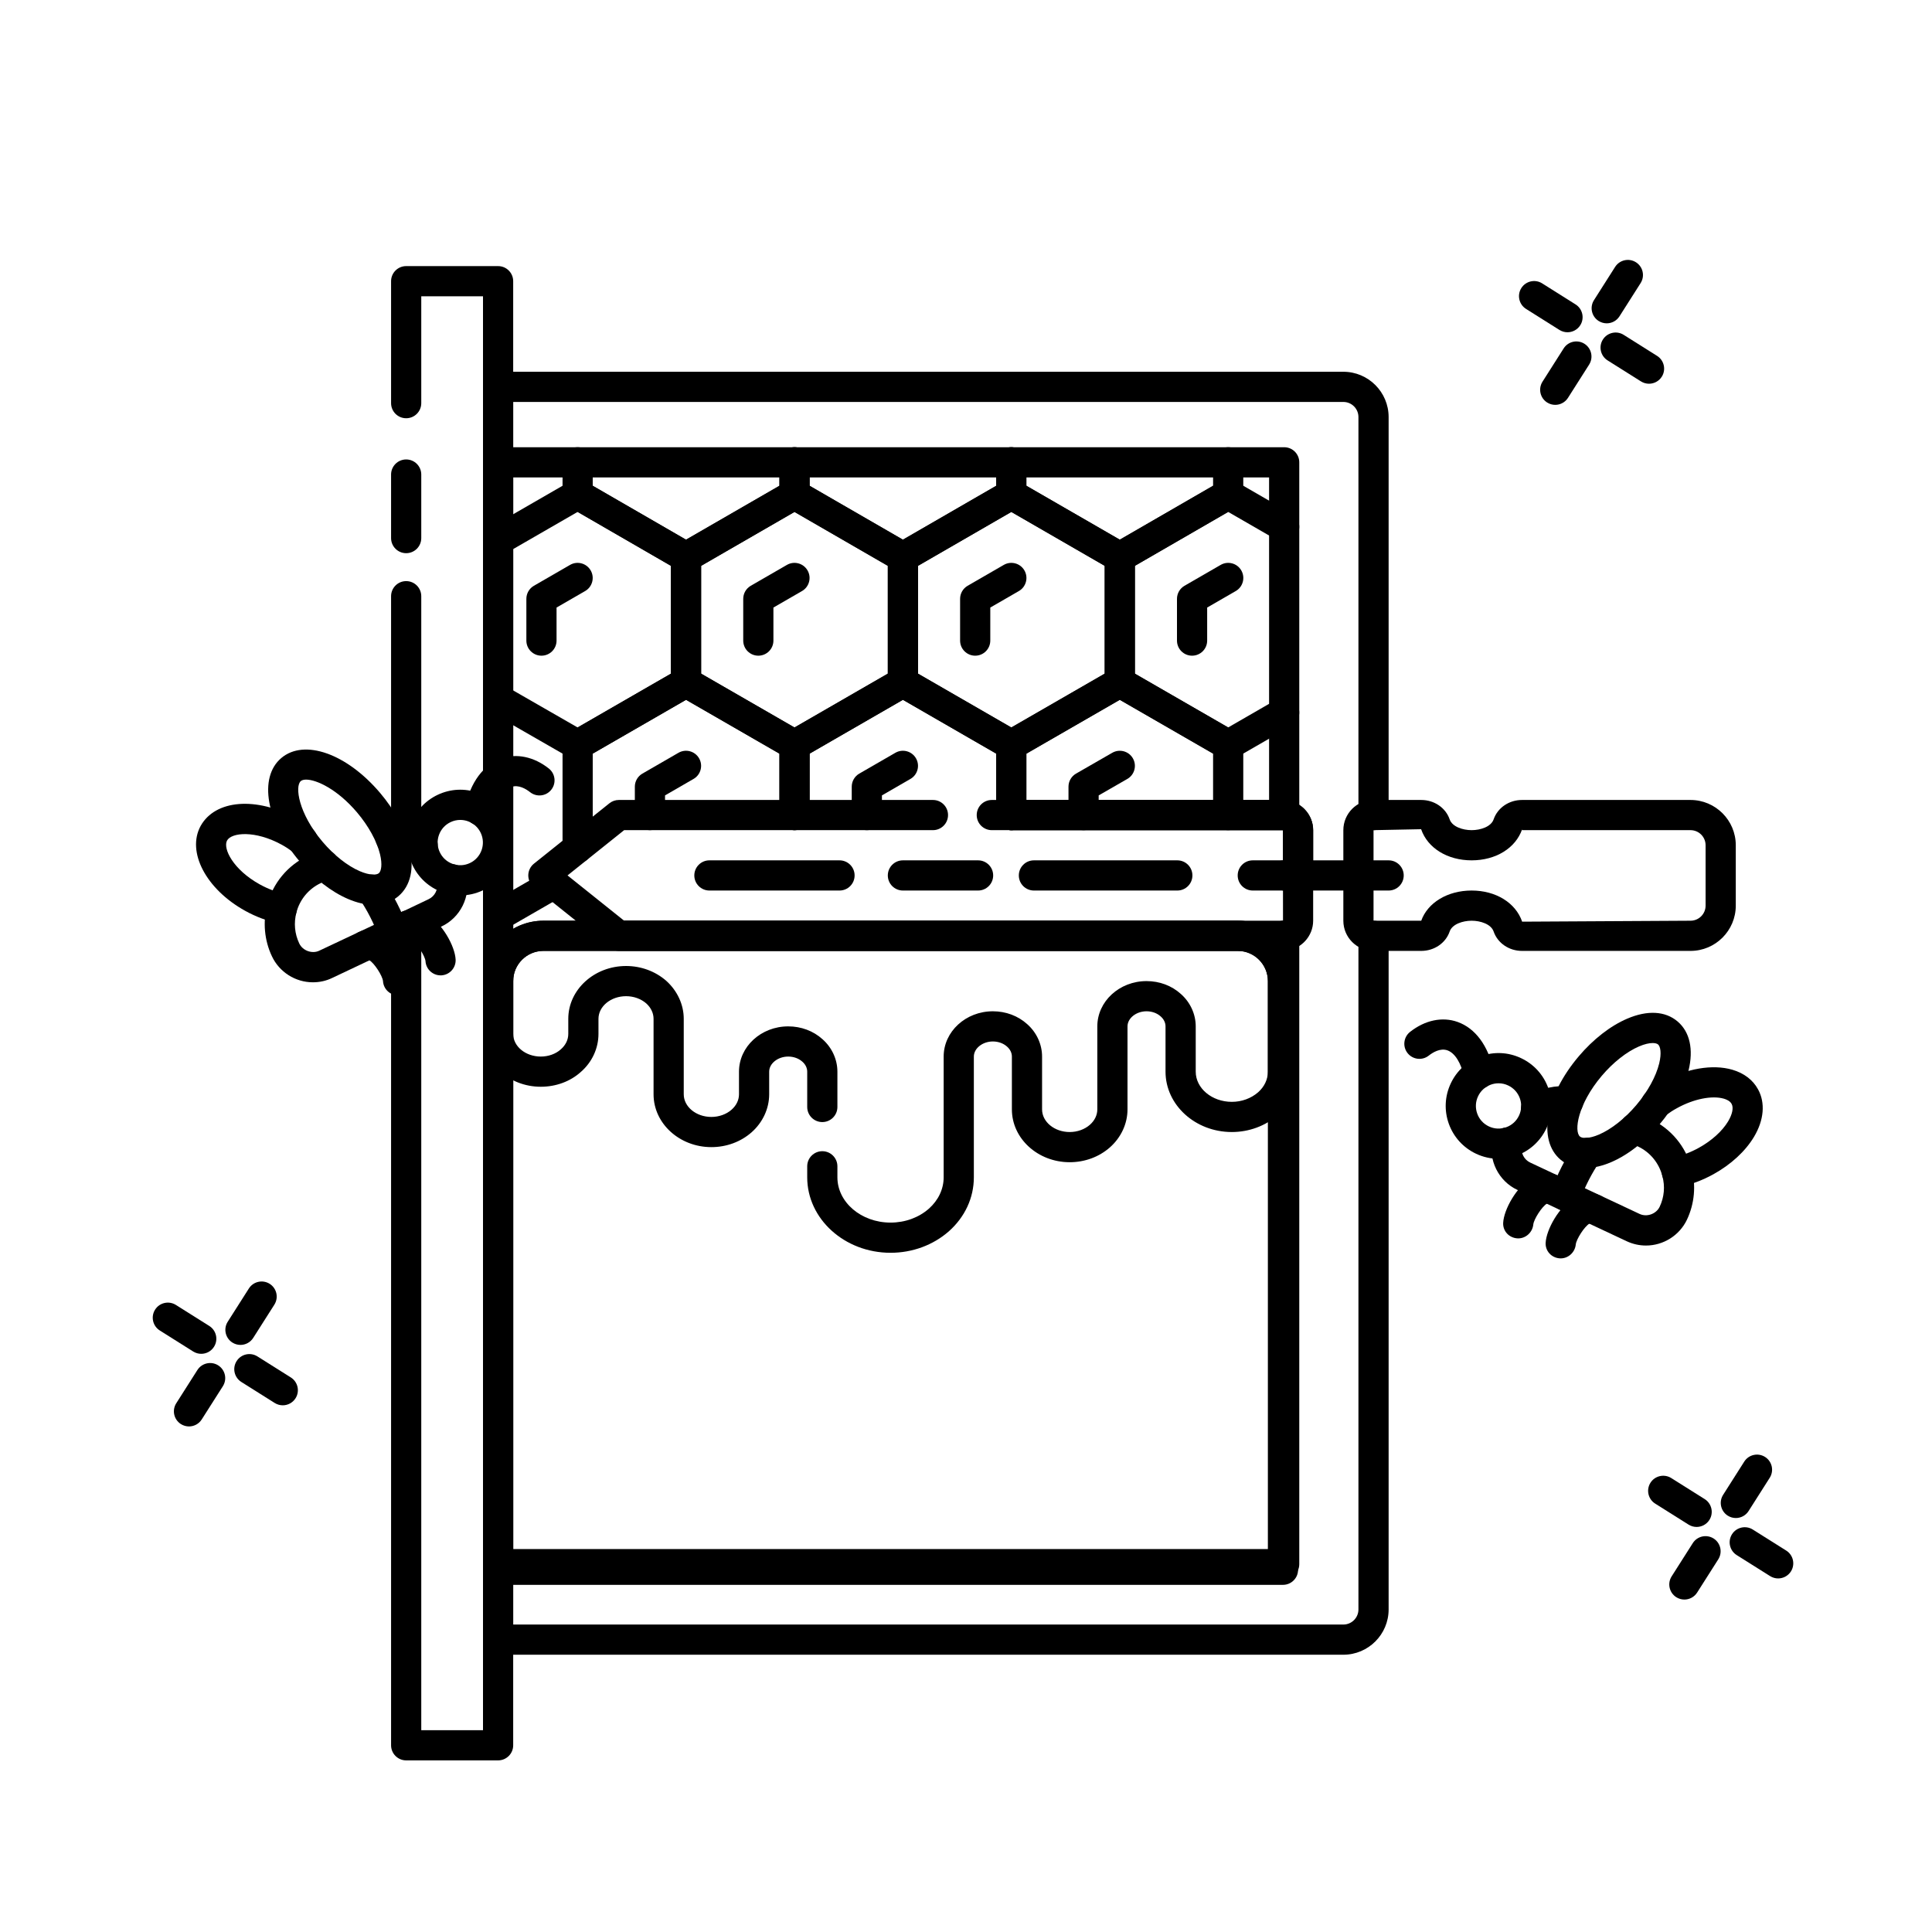 <?xml version="1.0" encoding="utf-8"?>
<!-- Generator: Adobe Illustrator 24.2.3, SVG Export Plug-In . SVG Version: 6.00 Build 0)  -->
<svg version="1.1" id="_x31_8" xmlns="http://www.w3.org/2000/svg" xmlns:xlink="http://www.w3.org/1999/xlink" x="0px" y="0px"
	 viewBox="0 0 128 128" style="enable-background:new 0 0 128 128;" xml:space="preserve">
<g>
	<g>
		<g>
			<g>
				<path d="M111.099,78.65c-0.464,0-0.88-0.324-0.979-0.797c-0.112-0.541,0.235-1.07,0.776-1.183
					c0.562-0.116,1.119-0.327,1.659-0.626c0.843-0.466,1.55-1.104,1.938-1.752c0.283-0.474,0.37-0.906,0.23-1.158
					c-0.104-0.191-0.335-0.291-0.51-0.343c-0.789-0.228-2.003,0.016-3.101,0.623c-0.276,0.146-0.52,0.315-0.711,0.456
					c-0.019,0.016-0.036,0.031-0.056,0.046c-0.392,0.308-0.962,0.283-1.324-0.08c-0.391-0.391-0.391-1.023,0-1.414
					c0.003-0.003,0.006-0.006,0.009-0.009c0.037-0.039,0.078-0.074,0.121-0.106c0.256-0.189,0.602-0.436,1.008-0.651
					c1.572-0.869,3.302-1.164,4.612-0.784c0.774,0.226,1.364,0.675,1.704,1.3c0.493,0.891,0.396,2.041-0.27,3.15
					c-0.572,0.954-1.525,1.832-2.684,2.473c-0.716,0.396-1.463,0.678-2.222,0.835C111.234,78.644,111.166,78.65,111.099,78.65z"/>
			</g>
		</g>
		<g>
			<g>
				<path d="M97.979,72.14c-0.459,0-0.873-0.318-0.976-0.785c-0.208-0.945-0.611-1.589-1.106-1.766
					c-0.479-0.171-0.981,0.145-1.237,0.347c-0.434,0.343-1.061,0.269-1.405-0.165c-0.342-0.434-0.268-1.062,0.165-1.405
					c0.988-0.78,2.137-1.021,3.149-0.66c1.175,0.419,2.022,1.562,2.388,3.22c0.119,0.539-0.222,1.072-0.762,1.191
					C98.123,72.132,98.051,72.14,97.979,72.14z"/>
			</g>
		</g>
		<g>
			<g>
				<path d="M101.771,74.44c-0.354,0-0.698-0.188-0.879-0.521c-0.265-0.485-0.085-1.093,0.399-1.356
					c0.835-0.455,1.767-0.69,2.727-0.575c0.549,0.065,0.94,0.562,0.876,1.11c-0.065,0.549-0.556,0.945-1.11,0.876
					c-0.053-0.006-0.11-0.003-0.163-0.004c-0.485,0-0.947,0.117-1.372,0.349C102.096,74.401,101.932,74.44,101.771,74.44z"/>
			</g>
		</g>
		<g>
			<g>
				<path d="M109.05,82.52c-0.438,0-0.866-0.095-1.271-0.282l-7.245-3.402c-1.251-0.581-1.946-1.979-1.655-3.328
					c0.09-0.461,0.495-0.812,0.981-0.812c0.553,0,1,0.442,1,0.995c0,0.074-0.008,0.157-0.024,0.229
					c-0.101,0.445,0.129,0.909,0.545,1.103l7.244,3.402c0.487,0.229,1.105,0.002,1.332-0.473c0.304-0.646,0.366-1.351,0.178-2.038
					c-0.228-0.872-0.817-1.583-1.619-1.959l-0.624-0.287c-0.502-0.23-0.722-0.824-0.49-1.326c0.229-0.501,0.821-0.724,1.326-0.49
					l0.631,0.29c1.349,0.632,2.333,1.818,2.709,3.256c0.308,1.127,0.201,2.342-0.303,3.409
					C111.271,81.848,110.206,82.52,109.05,82.52z"/>
			</g>
		</g>
		<g>
			<g>
				<path d="M103.72,80.22c-0.114,0-0.229-0.02-0.343-0.061c-0.52-0.189-0.786-0.764-0.597-1.282
					c0.403-1.104,0.93-2.133,1.564-3.062c0.311-0.455,0.934-0.573,1.39-0.261c0.456,0.312,0.572,0.934,0.261,1.39
					c-0.541,0.791-0.99,1.672-1.336,2.618C104.511,79.969,104.128,80.22,103.72,80.22z"/>
			</g>
		</g>
		<g>
			<g>
				<path d="M105.02,77.389c-0.625,0-1.187-0.182-1.636-0.562c-1.521-1.29-1.002-4.23,1.209-6.84
					c0.961-1.135,2.102-2.022,3.213-2.497c1.339-0.575,2.522-0.509,3.335,0.182c0.813,0.689,1.072,1.847,0.728,3.26
					c-0.286,1.174-0.974,2.445-1.936,3.58C108.374,76.351,106.515,77.389,105.02,77.389z M109.495,69.104
					c-0.224,0-0.53,0.063-0.902,0.223c-0.819,0.351-1.721,1.062-2.474,1.952c-1.604,1.894-1.846,3.68-1.442,4.021
					c0.158,0.134,0.609,0.146,1.256-0.131c0.818-0.351,1.721-1.062,2.475-1.952l0,0c0.754-0.89,1.307-1.896,1.518-2.761
					c0.167-0.685,0.082-1.126-0.077-1.261C109.78,69.14,109.66,69.104,109.495,69.104z"/>
			</g>
		</g>
		<g>
			<g>
				<path d="M100.587,82.046c-0.024,0-0.049-0.001-0.073-0.003c-0.541-0.041-0.952-0.484-0.925-1.026
					c0.046-0.889,0.885-2.393,1.896-2.998c0.573-0.344,1.18-0.394,1.71-0.145c0.5,0.235,0.714,0.831,0.479,1.331
					c-0.212,0.449-0.714,0.672-1.181,0.535c-0.338,0.195-0.873,1.04-0.908,1.384C101.534,81.64,101.098,82.046,100.587,82.046z"/>
			</g>
		</g>
		<g>
			<g>
				<path d="M103.401,83.371c-0.024,0-0.049-0.001-0.074-0.003c-0.541-0.042-0.952-0.486-0.924-1.028
					c0.048-0.889,0.887-2.392,1.898-2.997c0.57-0.341,1.179-0.394,1.709-0.144c0.5,0.235,0.714,0.831,0.479,1.331
					c-0.213,0.45-0.717,0.67-1.181,0.535c-0.338,0.195-0.874,1.04-0.909,1.384C104.349,82.965,103.912,83.371,103.401,83.371z"/>
			</g>
		</g>
		<g>
			<g>
				<path d="M99.28,76.773c-0.508,0-1.014-0.112-1.487-0.335c-0.846-0.398-1.486-1.102-1.804-1.981
					c-0.316-0.88-0.271-1.83,0.127-2.676c0.397-0.846,1.101-1.486,1.98-1.803c0.881-0.318,1.829-0.274,2.676,0.126
					c0.846,0.397,1.486,1.101,1.804,1.98c0.316,0.88,0.271,1.83-0.126,2.676c-0.398,0.846-1.103,1.486-1.981,1.804
					C100.081,76.703,99.681,76.773,99.28,76.773z M99.284,71.771c-0.172,0-0.344,0.029-0.51,0.089
					c-0.377,0.137-0.679,0.411-0.849,0.773c-0.171,0.362-0.19,0.77-0.055,1.146s0.41,0.679,0.773,0.849
					c0.362,0.172,0.769,0.19,1.146,0.055c0.377-0.136,0.679-0.41,0.849-0.773l0,0c0.171-0.362,0.19-0.77,0.055-1.146
					s-0.41-0.679-0.773-0.849C99.719,71.818,99.502,71.771,99.284,71.771z"/>
			</g>
		</g>
	</g>
	<g>
		<g>
			<path d="M26.91,36.65c-0.552,0-1-0.447-1-1v-4.21c0-0.553,0.448-1,1-1s1,0.447,1,1v4.21C27.91,36.203,27.462,36.65,26.91,36.65z"
				/>
		</g>
	</g>
	<g>
		<g>
			<path d="M26.91,56.6c-0.552,0-1-0.447-1-1V39.5c0-0.553,0.448-1,1-1s1,0.447,1,1v16.1C27.91,56.152,27.462,56.6,26.91,56.6z"/>
		</g>
	</g>
	<g>
		<g>
			<path d="M33,116.63h-6.09c-0.552,0-1-0.447-1-1V61.38c0-0.553,0.448-1,1-1s1,0.447,1,1v53.25H32v-95h-4.09v7.08
				c0,0.553-0.448,1-1,1s-1-0.447-1-1v-8.08c0-0.553,0.448-1,1-1H33c0.552,0,1,0.447,1,1v97C34,116.183,33.552,116.63,33,116.63z"/>
		</g>
	</g>
	<g>
		<g>
			<path d="M89,109.63H33c-0.552,0-1-0.447-1-1v-83c0-0.553,0.448-1,1-1h56c1.654,0,3,1.346,3,3V54c0,0.553-0.447,1-1,1
				s-1-0.447-1-1V27.63c0-0.552-0.448-1-1-1H34v81h55c0.552,0,1-0.448,1-1V62c0-0.553,0.447-1,1-1s1,0.447,1,1v44.63
				C92,108.284,90.654,109.63,89,109.63z M86,59h-0.92c-0.553,0-1-0.447-1-1c0-0.525,0.405-0.956,0.92-0.997V55H67
				c-0.553,0-1-0.447-1-1s0.447-1,1-1h18c0.048,0,0.111,0.006,0.177,0.015C86.2,53.104,87,53.973,87,55v3C87,58.553,86.553,59,86,59
				z"/>
		</g>
	</g>
	<g>
		<g>
			<g>
				<g>
					<path d="M33.001,61.69c-0.346,0-0.683-0.18-0.868-0.501c-0.275-0.479-0.111-1.09,0.368-1.365l3.7-2.131
						c0.478-0.275,1.09-0.111,1.366,0.367s0.111,1.09-0.368,1.365l-3.7,2.131C33.342,61.647,33.17,61.69,33.001,61.69z"/>
				</g>
			</g>
			<g>
				<g>
					<path d="M38.27,57.18c-0.552,0-1-0.447-1-1v-6.83c0-0.357,0.191-0.688,0.5-0.866l7.18-4.14c0.31-0.178,0.69-0.178,0.999,0
						l7.19,4.14c0.31,0.178,0.501,0.509,0.501,0.866V54c0,0.553-0.448,1-1,1s-1-0.447-1-1v-4.072l-6.189-3.563l-6.181,3.563v6.252
						C39.27,56.732,38.822,57.18,38.27,57.18z"/>
				</g>
			</g>
			<g>
				<g>
					<path d="M45.45,37.91c-0.173,0-0.346-0.045-0.5-0.134l-7.18-4.15c-0.309-0.179-0.5-0.509-0.5-0.866v-2.13c0-0.553,0.448-1,1-1
						s1,0.447,1,1v1.553l6.181,3.572l6.189-3.572V30.63c0-0.553,0.448-1,1-1s1,0.447,1,1v2.13c0,0.357-0.19,0.688-0.5,0.866
						l-7.19,4.15C45.795,37.865,45.623,37.91,45.45,37.91z"/>
				</g>
			</g>
			<g>
				<g>
					<path d="M38.27,50.35c-0.172,0-0.344-0.044-0.499-0.133l-5.27-3.029c-0.479-0.275-0.644-0.887-0.369-1.365
						c0.275-0.479,0.888-0.643,1.366-0.369l4.771,2.742l6.181-3.563v-7.145l-6.181-3.573l-4.77,2.752
						c-0.479,0.275-1.091,0.11-1.366-0.366c-0.276-0.479-0.112-1.09,0.367-1.366l5.27-3.04c0.309-0.178,0.691-0.178,1,0l7.18,4.15
						c0.309,0.179,0.5,0.509,0.5,0.866v8.3c0,0.357-0.191,0.688-0.5,0.866l-7.18,4.14C38.615,50.305,38.442,50.35,38.27,50.35z"/>
				</g>
			</g>
			<g>
				<g>
					<path d="M67,55c-0.553,0-1-0.447-1-1v-4.072l-6.18-3.563l-6.18,3.563V54c0,0.553-0.448,1-1,1s-1-0.447-1-1v-4.65
						c0-0.357,0.191-0.688,0.5-0.866l7.18-4.14c0.31-0.178,0.689-0.178,0.999,0l7.18,4.14C67.81,48.662,68,48.992,68,49.35V54
						C68,54.553,67.553,55,67,55z"/>
				</g>
			</g>
			<g>
				<g>
					<path d="M59.82,37.91c-0.173,0-0.346-0.045-0.5-0.134l-7.18-4.15c-0.309-0.179-0.5-0.509-0.5-0.866v-2.13c0-0.553,0.448-1,1-1
						s1,0.447,1,1v1.553l6.18,3.572L66,32.183V30.63c0-0.553,0.447-1,1-1s1,0.447,1,1v2.13c0,0.357-0.19,0.688-0.5,0.866l-7.18,4.15
						C60.166,37.865,59.993,37.91,59.82,37.91z"/>
				</g>
			</g>
			<g>
				<g>
					<path d="M52.636,50.354c-0.173,0-0.345-0.045-0.5-0.134l-7.184-4.147c-0.31-0.179-0.5-0.509-0.5-0.866v-8.296
						c0-0.357,0.19-0.688,0.5-0.866l7.184-4.147c0.31-0.178,0.69-0.178,1,0l7.184,4.147c0.31,0.179,0.5,0.509,0.5,0.866v8.296
						c0,0.357-0.19,0.688-0.5,0.866l-7.184,4.147C52.981,50.31,52.809,50.354,52.636,50.354z M46.452,44.63l6.184,3.57l6.184-3.57
						v-7.142l-6.184-3.57l-6.184,3.57V44.63z"/>
				</g>
			</g>
			<g>
				<g>
					<path d="M81.37,55c-0.553,0-1-0.447-1-1v-4.072l-6.18-3.563L68,49.928V54c0,0.553-0.447,1-1,1s-1-0.447-1-1v-4.65
						c0-0.357,0.191-0.688,0.501-0.866l7.19-4.14c0.31-0.179,0.69-0.178,0.998,0l7.18,4.14c0.311,0.179,0.501,0.509,0.501,0.866V54
						C82.37,54.553,81.923,55,81.37,55z"/>
				</g>
			</g>
			<g>
				<g>
					<path d="M74.19,37.91c-0.173,0-0.346-0.045-0.5-0.134l-7.19-4.15c-0.31-0.179-0.5-0.509-0.5-0.866v-2.13c0-0.553,0.447-1,1-1
						s1,0.447,1,1v1.553l6.19,3.572l6.18-3.572V30.63c0-0.553,0.447-1,1-1s1,0.447,1,1v2.13c0,0.357-0.19,0.688-0.5,0.866
						l-7.18,4.15C74.536,37.865,74.363,37.91,74.19,37.91z"/>
				</g>
			</g>
			<g>
				<g>
					<path d="M67.004,50.354c-0.173,0-0.346-0.045-0.5-0.134l-7.184-4.147c-0.31-0.179-0.5-0.509-0.5-0.866v-8.296
						c0-0.357,0.19-0.688,0.5-0.866l7.184-4.147c0.309-0.178,0.691-0.178,1,0l7.185,4.147c0.31,0.179,0.5,0.509,0.5,0.866v8.296
						c0,0.357-0.19,0.688-0.5,0.866l-7.185,4.147C67.35,50.31,67.177,50.354,67.004,50.354z M60.82,44.63l6.184,3.57l6.185-3.57
						v-7.142l-6.185-3.57l-6.184,3.57V44.63z"/>
				</g>
			</g>
			<g>
				<g>
					<path d="M81.37,50.35c-0.173,0-0.345-0.045-0.499-0.134l-7.18-4.14c-0.311-0.179-0.501-0.509-0.501-0.866v-8.3
						c0-0.357,0.19-0.688,0.5-0.866l7.18-4.15c0.309-0.178,0.689-0.178,1,0l3.71,2.141c0.479,0.276,0.643,0.888,0.366,1.366
						c-0.277,0.478-0.89,0.641-1.366,0.366l-3.21-1.852l-6.18,3.572v7.145l6.18,3.563l3.21-1.852
						c0.479-0.276,1.089-0.112,1.366,0.366c0.276,0.479,0.111,1.091-0.366,1.366l-3.71,2.14C81.715,50.305,81.543,50.35,81.37,50.35
						z"/>
				</g>
			</g>
		</g>
		<g>
			<g>
				<g>
					<path d="M43.06,55c-0.552,0-1-0.447-1-1v-1.88c0-0.357,0.19-0.688,0.5-0.866l2.39-1.38c0.479-0.276,1.089-0.113,1.366,0.366
						c0.276,0.479,0.112,1.09-0.366,1.366l-1.89,1.091V54C44.06,54.553,43.612,55,43.06,55z"/>
				</g>
			</g>
			<g>
				<g>
					<path d="M35.873,43.441c-0.552,0-1-0.447-1-1v-2.766c0-0.357,0.19-0.688,0.5-0.866l2.395-1.383
						c0.477-0.277,1.089-0.113,1.366,0.366c0.276,0.479,0.112,1.09-0.366,1.366l-1.895,1.094v2.188
						C36.873,42.994,36.425,43.441,35.873,43.441z"/>
				</g>
			</g>
			<g>
				<g>
					<path d="M57.43,55c-0.552,0-1-0.447-1-1v-1.88c0-0.357,0.19-0.688,0.5-0.866l2.39-1.38c0.478-0.276,1.09-0.113,1.366,0.366
						c0.276,0.479,0.112,1.09-0.366,1.366l-1.89,1.091V54C58.43,54.553,57.982,55,57.43,55z"/>
				</g>
			</g>
			<g>
				<g>
					<path d="M50.241,43.441c-0.552,0-1-0.447-1-1v-2.766c0-0.357,0.19-0.688,0.5-0.866l2.395-1.383
						c0.478-0.277,1.09-0.113,1.366,0.366c0.276,0.479,0.112,1.09-0.366,1.366l-1.895,1.094v2.188
						C51.241,42.994,50.793,43.441,50.241,43.441z"/>
				</g>
			</g>
			<g>
				<g>
					<path d="M71.79,55c-0.553,0-1-0.447-1-1v-1.88c0-0.358,0.191-0.688,0.502-0.867l2.4-1.38c0.478-0.273,1.089-0.11,1.365,0.369
						c0.275,0.479,0.11,1.09-0.369,1.365l-1.898,1.091V54C72.79,54.553,72.343,55,71.79,55z"/>
				</g>
			</g>
			<g>
				<g>
					<path d="M64.609,43.441c-0.552,0-1-0.447-1-1v-2.766c0-0.357,0.19-0.688,0.5-0.866l2.395-1.383
						c0.477-0.276,1.09-0.114,1.366,0.366c0.276,0.479,0.112,1.09-0.366,1.366l-1.895,1.094v2.188
						C65.609,42.994,65.162,43.441,64.609,43.441z"/>
				</g>
			</g>
			<g>
				<g>
					<path d="M78.978,43.441c-0.553,0-1-0.447-1-1v-2.766c0-0.357,0.19-0.688,0.5-0.866l2.395-1.383
						c0.476-0.276,1.089-0.114,1.366,0.366c0.276,0.479,0.112,1.09-0.366,1.366l-1.895,1.094v2.188
						C79.978,42.994,79.53,43.441,78.978,43.441z"/>
				</g>
			</g>
		</g>
	</g>
	<g>
		<g>
			<path d="M85.08,104.63H33c-0.552,0-1-0.447-1-1v-73c0-0.553,0.448-1,1-1h52.08c0.553,0,1,0.447,1,1v23.38
				c0,0.319-0.153,0.62-0.411,0.809c-0.213,0.154-0.473,0.22-0.729,0.182H67c-0.553,0-1-0.447-1-1s0.447-1,1-1h17.08V31.63H34v71
				h50.08V61.99c0-0.553,0.447-1,1-1s1,0.447,1,1v41.64C86.08,104.183,85.633,104.63,85.08,104.63z"/>
		</g>
	</g>
	<g>
		<g>
			<g>
				<path d="M85,63H41c-0.227,0-0.447-0.077-0.625-0.219l-5-4C35.139,58.592,35,58.305,35,58.001s0.138-0.591,0.375-0.781
					l5.001-4.001C40.553,53.077,40.773,53,41,53h20.81c0.552,0,1,0.447,1,1s-0.448,1-1,1H41.35l-3.75,2.999L41.351,61H84.94
					c0.021-0.003,0.041-0.005,0.062-0.007L85,55H65.71c-0.553,0-1-0.447-1-1s0.447-1,1-1H85c0.048,0,0.111,0.006,0.177,0.015
					C86.2,53.104,87,53.973,87,55v6c0,1.027-0.8,1.896-1.823,1.985C85.111,62.994,85.048,63,85,63z"/>
			</g>
		</g>
		<g>
			<g>
				<path d="M92,59h-9c-0.553,0-1-0.447-1-1s0.447-1,1-1h9c0.553,0,1,0.447,1,1S92.553,59,92,59z"/>
			</g>
		</g>
		<g>
			<g>
				<path d="M64.8,59h-4.98c-0.552,0-1-0.447-1-1s0.448-1,1-1h4.98c0.553,0,1,0.447,1,1S65.353,59,64.8,59z"/>
			</g>
		</g>
		<g>
			<g>
				<path d="M78,59h-9.5c-0.553,0-1-0.447-1-1s0.447-1,1-1H78c0.553,0,1,0.447,1,1S78.553,59,78,59z"/>
			</g>
		</g>
		<g>
			<g>
				<path d="M55.62,59H47c-0.552,0-1-0.447-1-1s0.448-1,1-1h8.62c0.552,0,1,0.447,1,1S56.172,59,55.62,59z"/>
			</g>
		</g>
		<g>
			<g>
				<path d="M112,63h-11.161c-0.862,0-1.619-0.517-1.883-1.286C98.787,61.224,98.083,61,97.5,61s-1.287,0.224-1.456,0.714
					C95.78,62.483,95.023,63,94.161,63H91c-1.103,0-2-0.897-2-2v-6c0-1.103,0.897-2,2-2h3.161c0.862,0,1.619,0.517,1.883,1.286
					C96.213,54.776,96.917,55,97.5,55s1.287-0.224,1.456-0.714l0,0C99.22,53.517,99.977,53,100.839,53H112c1.654,0,3,1.346,3,3v4
					C115,61.654,113.654,63,112,63z M97.5,59c1.603,0,2.916,0.81,3.347,2.063L112,61c0.552,0,1-0.448,1-1v-4c0-0.552-0.448-1-1-1
					h-11.161l0,0l0.008-0.063l0,0C100.416,56.19,99.103,57,97.5,57s-2.916-0.81-3.347-2.063L91,55v6h3.161
					C94.584,59.81,95.897,59,97.5,59z M99.901,54.611h0.01H99.901z"/>
			</g>
		</g>
	</g>
	<g>
		<g>
			<path d="M85,105H33c-0.552,0-1-0.447-1-1V65c0-2.206,1.794-4,4-4h46c2.206,0,4,1.794,4,4v39C86,104.553,85.553,105,85,105z
				 M34,103h50V65c0-1.103-0.897-2-2-2H36c-1.103,0-2,0.897-2,2V103z"/>
		</g>
	</g>
	<g>
		<g>
			<path d="M59,83c-3.044,0-5.52-2.243-5.52-5v-0.73c0-0.553,0.448-1,1-1s1,0.447,1,1V78c0,1.654,1.579,3,3.52,3
				c0.961,0,1.863-0.327,2.541-0.922c0.63-0.561,0.979-1.301,0.979-2.078v-8c0-1.654,1.462-3,3.26-3c0.858,0,1.664,0.301,2.27,0.848
				c0.626,0.55,0.99,1.337,0.99,2.152v3.5c0,0.827,0.821,1.5,1.83,1.5c0.505,0,0.992-0.175,1.338-0.48
				c0.317-0.279,0.492-0.642,0.492-1.02V68c0-1.654,1.462-3,3.26-3c0.859,0,1.666,0.301,2.271,0.849
				c0.625,0.549,0.989,1.336,0.989,2.151v3c0,1.103,1.072,2,2.391,2c0.654,0,1.273-0.226,1.743-0.634C83.769,71.999,84,71.512,84,71
				v-6c0-1.103-0.897-2-2-2H36c-1.103,0-2,0.897-2,2v3.5c0,0.827,0.821,1.5,1.83,1.5c0.505,0,0.986-0.173,1.321-0.474
				c0.327-0.283,0.499-0.643,0.499-1.026v-1c0-1.93,1.718-3.5,3.83-3.5c0.986,0,1.929,0.346,2.654,0.975
				c0.746,0.67,1.166,1.586,1.166,2.525v5c0,0.827,0.821,1.5,1.83,1.5c0.505,0,0.993-0.175,1.338-0.48
				c0.318-0.279,0.492-0.642,0.492-1.02V71c0-1.654,1.462-3,3.26-3c0.859,0,1.665,0.301,2.27,0.848
				c0.625,0.55,0.99,1.337,0.99,2.152v2.34c0,0.553-0.448,1-1,1s-1-0.447-1-1V71c0-0.243-0.114-0.478-0.32-0.659
				C52.916,70.121,52.577,70,52.22,70c-0.683,0-1.26,0.458-1.26,1v1.5c0,0.947-0.426,1.866-1.169,2.521
				C49.076,75.651,48.13,76,47.13,76c-2.112,0-3.83-1.57-3.83-3.5v-5c0-0.379-0.173-0.743-0.488-1.025
				C42.463,66.173,41.985,66,41.48,66c-1.009,0-1.83,0.673-1.83,1.5v1c0,0.96-0.429,1.881-1.176,2.526
				C37.782,71.649,36.837,72,35.83,72C33.718,72,32,70.43,32,68.5V65c0-2.206,1.794-4,4-4h46c2.206,0,4,1.794,4,4v6
				c0,1.093-0.472,2.111-1.327,2.869C83.833,74.601,82.747,75,81.61,75c-2.421,0-4.391-1.794-4.391-4v-3
				c0-0.243-0.113-0.478-0.32-0.659C76.656,67.121,76.317,67,75.96,67c-0.683,0-1.26,0.458-1.26,1v5.5
				c0,0.946-0.426,1.865-1.169,2.52C72.815,76.651,71.87,77,70.87,77c-2.112,0-3.83-1.57-3.83-3.5V70
				c0-0.243-0.113-0.478-0.32-0.659C66.476,69.121,66.137,69,65.78,69c-0.684,0-1.26,0.458-1.26,1v8
				c0,1.355-0.587,2.626-1.655,3.577C61.817,82.496,60.447,83,59,83z"/>
		</g>
	</g>
	<g>
		<g>
			<g>
				<path d="M18.671,61.2c-0.068,0-0.137-0.007-0.206-0.021c-0.751-0.157-1.519-0.445-2.22-0.834
					c-2.594-1.434-3.891-3.904-2.953-5.623c0.967-1.744,3.691-1.959,6.338-0.509c0.31,0.17,0.631,0.377,0.957,0.616
					c0.27,0.18,0.448,0.484,0.448,0.831c0,0.553-0.443,1-0.995,1c-0.214,0-0.434-0.069-0.606-0.196
					c-0.266-0.197-0.523-0.364-0.765-0.497c-1.771-0.971-3.33-0.814-3.625-0.282c-0.291,0.533,0.407,1.937,2.169,2.91
					c0.529,0.293,1.104,0.51,1.661,0.627c0.541,0.113,0.887,0.643,0.774,1.184C19.55,60.877,19.134,61.2,18.671,61.2z"/>
			</g>
		</g>
		<g>
			<g>
				<path d="M31.791,54.69c-0.071,0-0.144-0.008-0.216-0.023c-0.54-0.118-0.88-0.652-0.762-1.191c0.364-1.656,1.213-2.8,2.391-3.22
					c1.014-0.362,2.166-0.123,3.156,0.659c0.434,0.343,0.507,0.972,0.165,1.405c-0.343,0.435-0.971,0.506-1.404,0.165
					c-0.257-0.203-0.76-0.522-1.244-0.346c-0.498,0.178-0.902,0.821-1.11,1.766C32.664,54.372,32.25,54.69,31.791,54.69z"/>
			</g>
		</g>
		<g>
			<g>
				<path d="M27.999,56.98c-0.157,0-0.317-0.037-0.466-0.115c-0.454-0.239-0.943-0.342-1.449-0.346c-0.029,0-0.058,0-0.086,0.004
					c-0.542,0.064-1.046-0.327-1.111-0.875c-0.065-0.549,0.327-1.046,0.875-1.111c0.934-0.11,1.875,0.12,2.705,0.559
					c0.488,0.258,0.675,0.863,0.417,1.352C28.705,56.787,28.358,56.98,27.999,56.98z"/>
			</g>
		</g>
		<g>
			<g>
				<path d="M20.73,65.08c-1.162,0-2.228-0.679-2.717-1.729c-0.498-1.054-0.608-2.265-0.311-3.404
					c0.375-1.438,1.361-2.624,2.703-3.253l0.625-0.298c0.499-0.234,1.095-0.026,1.333,0.474c0.237,0.499,0.025,1.096-0.473,1.333
					l-0.63,0.3c-0.808,0.379-1.397,1.089-1.622,1.95c-0.182,0.696-0.118,1.405,0.187,2.05c0.23,0.494,0.865,0.704,1.322,0.485
					l5.435-2.562c0.053-0.028,0.123-0.057,0.196-0.081l1.613-0.769c0.425-0.197,0.654-0.662,0.554-1.107
					c-0.121-0.539,0.217-1.074,0.756-1.195s1.074,0.217,1.195,0.756c0.305,1.357-0.39,2.769-1.654,3.356l-1.672,0.797
					c-0.062,0.029-0.126,0.052-0.193,0.068l-5.371,2.542C21.615,64.982,21.183,65.08,20.73,65.08z"/>
			</g>
		</g>
		<g>
			<g>
				<path d="M26.06,62.78c-0.408,0-0.792-0.251-0.939-0.657c-0.351-0.96-0.788-1.816-1.336-2.618
					c-0.312-0.455-0.195-1.078,0.26-1.39c0.456-0.312,1.079-0.195,1.39,0.261c0.635,0.928,1.162,1.958,1.564,3.062
					c0.189,0.519-0.078,1.093-0.597,1.282C26.29,62.761,26.174,62.78,26.06,62.78z"/>
			</g>
		</g>
		<g>
			<g>
				<path d="M24.754,59.946c-0.521,0-1.093-0.128-1.696-0.387c-1.111-0.475-2.252-1.362-3.214-2.497
					c-2.21-2.609-2.73-5.551-1.208-6.84c1.523-1.29,4.339-0.295,6.549,2.314c0.962,1.136,1.649,2.407,1.936,3.581
					c0.344,1.413,0.086,2.571-0.728,3.26C25.946,59.757,25.388,59.946,24.754,59.946z M20.282,51.651
					c-0.157,0-0.278,0.033-0.353,0.097c-0.403,0.342-0.163,2.128,1.441,4.021l0,0c0.753,0.89,1.655,1.602,2.474,1.952
					c0.646,0.276,1.096,0.264,1.255,0.131c0.159-0.135,0.244-0.576,0.078-1.261c-0.211-0.865-0.765-1.872-1.519-2.762
					C22.354,52.29,20.969,51.651,20.282,51.651z"/>
			</g>
		</g>
		<g>
			<g>
				<path d="M29.188,64.62c-0.527,0-0.968-0.413-0.998-0.945c-0.036-0.345-0.571-1.188-0.908-1.382
					c-0.461,0.129-0.968-0.085-1.18-0.536c-0.235-0.5-0.021-1.096,0.479-1.331c0.531-0.247,1.138-0.197,1.708,0.144
					c1.012,0.605,1.851,2.109,1.897,2.999c0.029,0.551-0.395,1.021-0.946,1.051C29.224,64.62,29.206,64.62,29.188,64.62z"/>
			</g>
		</g>
		<g>
			<g>
				<path d="M26.373,65.944c-0.527,0-0.968-0.413-0.998-0.945c-0.036-0.345-0.571-1.188-0.908-1.382
					c-0.461,0.129-0.968-0.085-1.18-0.536c-0.235-0.5-0.021-1.096,0.479-1.331c0.531-0.247,1.138-0.198,1.708,0.144
					c1.012,0.605,1.851,2.109,1.897,2.999c0.029,0.551-0.395,1.021-0.946,1.051C26.408,65.944,26.391,65.944,26.373,65.944z"/>
			</g>
		</g>
		<g>
			<g>
				<path d="M30.497,59.324c-0.4,0-0.801-0.069-1.189-0.209c-0.879-0.316-1.583-0.957-1.98-1.803l0,0
					c-0.398-0.846-0.443-1.796-0.126-2.676c0.317-0.879,0.958-1.583,1.803-1.981c0.846-0.397,1.795-0.443,2.676-0.126
					c0.88,0.316,1.583,0.957,1.981,1.803c0.822,1.747,0.069,3.836-1.677,4.658C31.511,59.213,31.005,59.324,30.497,59.324z
					 M30.494,54.322c-0.218,0-0.435,0.048-0.638,0.144c-0.363,0.17-0.637,0.472-0.773,0.849s-0.116,0.784,0.054,1.146l0,0
					c0.17,0.362,0.472,0.637,0.849,0.773c0.377,0.136,0.784,0.116,1.146-0.055c0.749-0.352,1.071-1.247,0.719-1.996
					c-0.17-0.362-0.472-0.637-0.849-0.772C30.837,54.352,30.665,54.322,30.494,54.322z"/>
			</g>
		</g>
	</g>
	<g>
		<g>
			<g>
				<path d="M103.038,26.823c-0.184,0-0.369-0.051-0.535-0.156c-0.467-0.296-0.604-0.914-0.308-1.38l1.4-2.202
					c0.296-0.467,0.914-0.603,1.38-0.308c0.467,0.296,0.604,0.914,0.308,1.38l-1.4,2.202
					C103.692,26.659,103.369,26.823,103.038,26.823z"/>
			</g>
		</g>
		<g>
			<g>
				<path d="M106.449,21.421c-0.184,0-0.369-0.051-0.536-0.156c-0.466-0.297-0.604-0.915-0.307-1.381l1.4-2.201
					c0.296-0.464,0.913-0.603,1.381-0.307c0.466,0.297,0.604,0.915,0.307,1.381l-1.4,2.201
					C107.104,21.257,106.78,21.421,106.449,21.421z"/>
			</g>
		</g>
		<g>
			<g>
				<path d="M103.85,22.013c-0.182,0-0.366-0.05-0.532-0.153l-2.214-1.394c-0.467-0.295-0.607-0.912-0.313-1.379
					c0.296-0.468,0.913-0.606,1.379-0.314l2.214,1.394c0.468,0.295,0.608,0.912,0.314,1.379
					C104.507,21.848,104.182,22.013,103.85,22.013z"/>
			</g>
		</g>
		<g>
			<g>
				<path d="M109.251,25.423c-0.182,0-0.366-0.05-0.531-0.153l-2.213-1.393c-0.468-0.295-0.608-0.912-0.314-1.379
					c0.295-0.468,0.913-0.607,1.379-0.314l2.213,1.393c0.468,0.295,0.608,0.912,0.314,1.379
					C109.908,25.258,109.583,25.423,109.251,25.423z"/>
			</g>
		</g>
	</g>
	<g>
		<g>
			<g>
				<path d="M12.521,94.505c-0.184,0-0.37-0.051-0.536-0.156c-0.466-0.297-0.604-0.915-0.307-1.381l1.4-2.201
					c0.296-0.465,0.916-0.602,1.38-0.307c0.466,0.297,0.604,0.915,0.307,1.381l-1.4,2.201
					C13.175,94.341,12.851,94.505,12.521,94.505z"/>
			</g>
		</g>
		<g>
			<g>
				<path d="M15.931,89.104c-0.184,0-0.369-0.051-0.536-0.156c-0.466-0.297-0.604-0.914-0.307-1.381l1.401-2.202
					c0.296-0.465,0.914-0.602,1.38-0.307c0.466,0.297,0.604,0.914,0.307,1.381l-1.401,2.202
					C16.585,88.939,16.262,89.104,15.931,89.104z"/>
			</g>
		</g>
		<g>
			<g>
				<path d="M13.332,89.694c-0.182,0-0.366-0.05-0.532-0.153l-2.213-1.393c-0.467-0.294-0.608-0.912-0.313-1.379
					c0.294-0.468,0.911-0.606,1.379-0.314l2.213,1.393c0.467,0.294,0.608,0.912,0.313,1.379
					C13.989,89.529,13.665,89.694,13.332,89.694z"/>
			</g>
		</g>
		<g>
			<g>
				<path d="M18.734,93.105c-0.182,0-0.366-0.05-0.532-0.153l-2.214-1.394c-0.467-0.295-0.608-0.912-0.313-1.379
					c0.294-0.469,0.911-0.607,1.379-0.314l2.214,1.394c0.467,0.295,0.608,0.912,0.313,1.379
					C19.391,92.94,19.066,93.105,18.734,93.105z"/>
			</g>
		</g>
	</g>
	<g>
		<g>
			<g>
				<path d="M111.594,105.975c-0.184,0-0.369-0.051-0.536-0.156c-0.466-0.297-0.604-0.915-0.307-1.381l1.4-2.201
					c0.296-0.465,0.912-0.603,1.381-0.307c0.466,0.297,0.604,0.915,0.307,1.381l-1.4,2.201
					C112.248,105.811,111.925,105.975,111.594,105.975z"/>
			</g>
		</g>
		<g>
			<g>
				<path d="M115.004,100.573c-0.184,0-0.369-0.051-0.535-0.156c-0.467-0.296-0.604-0.914-0.308-1.38l1.4-2.202
					c0.296-0.466,0.914-0.604,1.38-0.308c0.467,0.296,0.604,0.914,0.308,1.38l-1.4,2.202
					C115.658,100.409,115.335,100.573,115.004,100.573z"/>
			</g>
		</g>
		<g>
			<g>
				<path d="M112.405,101.164c-0.182,0-0.366-0.05-0.531-0.153l-2.214-1.393c-0.468-0.294-0.608-0.912-0.314-1.379
					c0.295-0.468,0.913-0.606,1.379-0.314l2.214,1.393c0.468,0.294,0.608,0.912,0.314,1.379
					C113.062,100.999,112.737,101.164,112.405,101.164z"/>
			</g>
		</g>
		<g>
			<g>
				<path d="M117.807,104.575c-0.182,0-0.366-0.05-0.531-0.153l-2.214-1.393c-0.468-0.294-0.608-0.912-0.314-1.379
					c0.295-0.468,0.912-0.607,1.379-0.314l2.214,1.393c0.468,0.294,0.608,0.912,0.314,1.379
					C118.464,104.41,118.139,104.575,117.807,104.575z"/>
			</g>
		</g>
	</g>
</g>
</svg>
